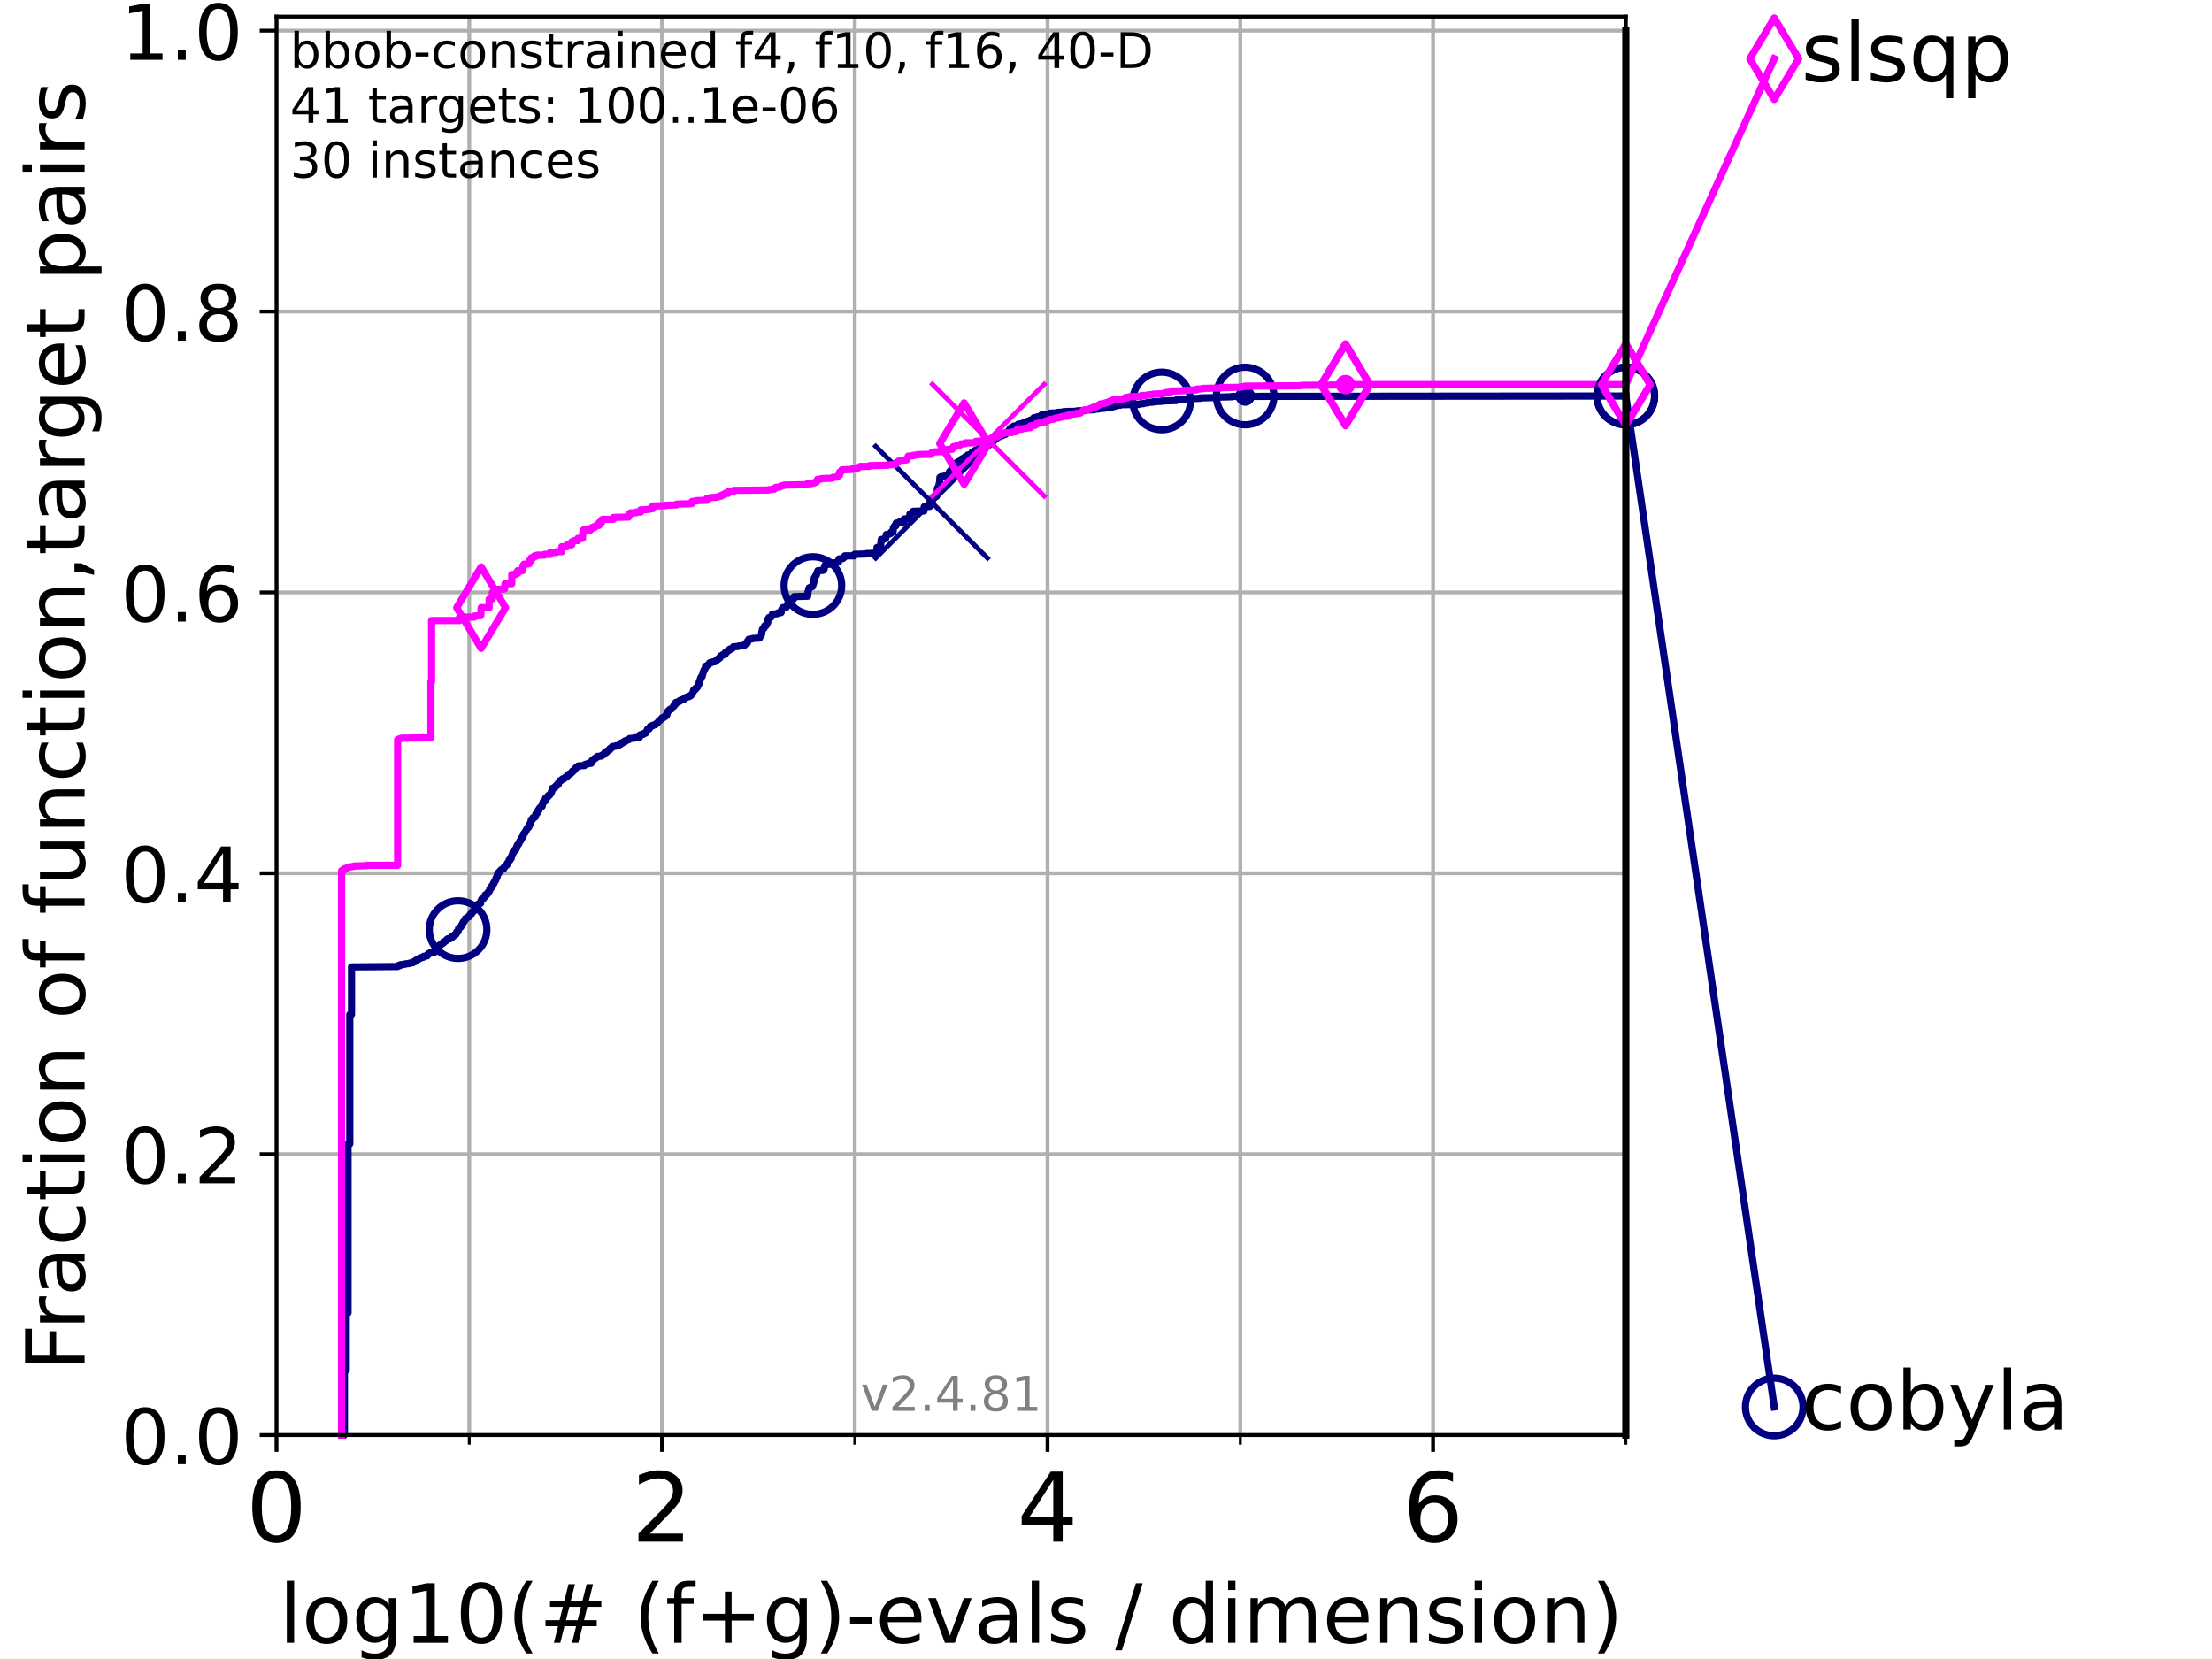 <?xml version="1.0" encoding="utf-8" standalone="no"?>
<!DOCTYPE svg PUBLIC "-//W3C//DTD SVG 1.1//EN"
  "http://www.w3.org/Graphics/SVG/1.1/DTD/svg11.dtd">
<!-- Created with matplotlib (https://matplotlib.org/) -->
<svg height="345.6pt" version="1.1" viewBox="0 0 460.8 345.6" width="460.8pt" xmlns="http://www.w3.org/2000/svg" xmlns:xlink="http://www.w3.org/1999/xlink">
 <defs>
  <style type="text/css">*{stroke-linecap:butt;stroke-linejoin:round;}</style>
 </defs>
 <g id="figure_1">
  <g id="patch_1">
   <path d="M 0 345.6 
L 460.8 345.6 
L 460.8 0 
L 0 0 
z
" style="fill:#ffffff;"/>
  </g>
  <g id="axes_1">
   <g id="patch_2">
    <path d="M 57.6 298.944 
L 338.688 298.944 
L 338.688 3.456 
L 57.6 3.456 
z
" style="fill:#ffffff;"/>
   </g>
   <g id="matplotlib.axis_1">
    <g id="xtick_1">
     <g id="line2d_1">
      <path clip-path="url(#p9f63abea00)" d="M 57.6 298.944 
L 57.6 3.456 
" style="fill:none;stroke:#b0b0b0;stroke-linecap:square;stroke-width:0.8;"/>
     </g>
     <g id="line2d_2">
      <defs>
       <path d="M 0 0 
L 0 3.5 
" id="m889c2d4b5f" style="stroke:#000000;stroke-width:0.8;"/>
      </defs>
      <g>
       <use style="stroke:#000000;stroke-width:0.8;" x="57.6" xlink:href="#m889c2d4b5f" y="298.944"/>
      </g>
     </g>
     <g id="text_1">
      <!-- 0 -->
      <g transform="translate(51.237 321.141)scale(0.2 -0.2)">
       <defs>
        <path d="M 31.781 66.406 
Q 24.172 66.406 20.328 58.906 
Q 16.5 51.422 16.5 36.375 
Q 16.5 21.391 20.328 13.891 
Q 24.172 6.391 31.781 6.391 
Q 39.453 6.391 43.281 13.891 
Q 47.125 21.391 47.125 36.375 
Q 47.125 51.422 43.281 58.906 
Q 39.453 66.406 31.781 66.406 
z
M 31.781 74.219 
Q 44.047 74.219 50.516 64.516 
Q 56.984 54.828 56.984 36.375 
Q 56.984 17.969 50.516 8.266 
Q 44.047 -1.422 31.781 -1.422 
Q 19.531 -1.422 13.062 8.266 
Q 6.594 17.969 6.594 36.375 
Q 6.594 54.828 13.062 64.516 
Q 19.531 74.219 31.781 74.219 
z
" id="DejaVuSans-48"/>
       </defs>
       <use xlink:href="#DejaVuSans-48"/>
      </g>
     </g>
    </g>
    <g id="xtick_2">
     <g id="line2d_3">
      <path clip-path="url(#p9f63abea00)" d="M 137.911 298.944 
L 137.911 3.456 
" style="fill:none;stroke:#b0b0b0;stroke-linecap:square;stroke-width:0.8;"/>
     </g>
     <g id="line2d_4">
      <g>
       <use style="stroke:#000000;stroke-width:0.8;" x="137.911" xlink:href="#m889c2d4b5f" y="298.944"/>
      </g>
     </g>
     <g id="text_2">
      <!-- 2 -->
      <g transform="translate(131.548 321.141)scale(0.2 -0.2)">
       <defs>
        <path d="M 19.188 8.297 
L 53.609 8.297 
L 53.609 0 
L 7.328 0 
L 7.328 8.297 
Q 12.938 14.109 22.625 23.891 
Q 32.328 33.688 34.812 36.531 
Q 39.547 41.844 41.422 45.531 
Q 43.312 49.219 43.312 52.781 
Q 43.312 58.594 39.234 62.25 
Q 35.156 65.922 28.609 65.922 
Q 23.969 65.922 18.812 64.312 
Q 13.672 62.703 7.812 59.422 
L 7.812 69.391 
Q 13.766 71.781 18.938 73 
Q 24.125 74.219 28.422 74.219 
Q 39.75 74.219 46.484 68.547 
Q 53.219 62.891 53.219 53.422 
Q 53.219 48.922 51.531 44.891 
Q 49.859 40.875 45.406 35.406 
Q 44.188 33.984 37.641 27.219 
Q 31.109 20.453 19.188 8.297 
z
" id="DejaVuSans-50"/>
       </defs>
       <use xlink:href="#DejaVuSans-50"/>
      </g>
     </g>
    </g>
    <g id="xtick_3">
     <g id="line2d_5">
      <path clip-path="url(#p9f63abea00)" d="M 218.222 298.944 
L 218.222 3.456 
" style="fill:none;stroke:#b0b0b0;stroke-linecap:square;stroke-width:0.8;"/>
     </g>
     <g id="line2d_6">
      <g>
       <use style="stroke:#000000;stroke-width:0.8;" x="218.222" xlink:href="#m889c2d4b5f" y="298.944"/>
      </g>
     </g>
     <g id="text_3">
      <!-- 4 -->
      <g transform="translate(211.859 321.141)scale(0.2 -0.2)">
       <defs>
        <path d="M 37.797 64.312 
L 12.891 25.391 
L 37.797 25.391 
z
M 35.203 72.906 
L 47.609 72.906 
L 47.609 25.391 
L 58.016 25.391 
L 58.016 17.188 
L 47.609 17.188 
L 47.609 0 
L 37.797 0 
L 37.797 17.188 
L 4.891 17.188 
L 4.891 26.703 
z
" id="DejaVuSans-52"/>
       </defs>
       <use xlink:href="#DejaVuSans-52"/>
      </g>
     </g>
    </g>
    <g id="xtick_4">
     <g id="line2d_7">
      <path clip-path="url(#p9f63abea00)" d="M 298.533 298.944 
L 298.533 3.456 
" style="fill:none;stroke:#b0b0b0;stroke-linecap:square;stroke-width:0.8;"/>
     </g>
     <g id="line2d_8">
      <g>
       <use style="stroke:#000000;stroke-width:0.8;" x="298.533" xlink:href="#m889c2d4b5f" y="298.944"/>
      </g>
     </g>
     <g id="text_4">
      <!-- 6 -->
      <g transform="translate(292.17 321.141)scale(0.2 -0.2)">
       <defs>
        <path d="M 33.016 40.375 
Q 26.375 40.375 22.484 35.828 
Q 18.609 31.297 18.609 23.391 
Q 18.609 15.531 22.484 10.953 
Q 26.375 6.391 33.016 6.391 
Q 39.656 6.391 43.531 10.953 
Q 47.406 15.531 47.406 23.391 
Q 47.406 31.297 43.531 35.828 
Q 39.656 40.375 33.016 40.375 
z
M 52.594 71.297 
L 52.594 62.312 
Q 48.875 64.062 45.094 64.984 
Q 41.312 65.922 37.594 65.922 
Q 27.828 65.922 22.672 59.328 
Q 17.531 52.734 16.797 39.406 
Q 19.672 43.656 24.016 45.922 
Q 28.375 48.188 33.594 48.188 
Q 44.578 48.188 50.953 41.516 
Q 57.328 34.859 57.328 23.391 
Q 57.328 12.156 50.688 5.359 
Q 44.047 -1.422 33.016 -1.422 
Q 20.359 -1.422 13.672 8.266 
Q 6.984 17.969 6.984 36.375 
Q 6.984 53.656 15.188 63.938 
Q 23.391 74.219 37.203 74.219 
Q 40.922 74.219 44.703 73.484 
Q 48.484 72.75 52.594 71.297 
z
" id="DejaVuSans-54"/>
       </defs>
       <use xlink:href="#DejaVuSans-54"/>
      </g>
     </g>
    </g>
    <g id="xtick_5">
     <g id="line2d_9">
      <path clip-path="url(#p9f63abea00)" d="M 97.755 298.944 
L 97.755 3.456 
" style="fill:none;stroke:#b0b0b0;stroke-linecap:square;stroke-width:0.8;"/>
     </g>
     <g id="line2d_10">
      <defs>
       <path d="M 0 0 
L 0 2 
" id="m2faa6a78d9" style="stroke:#000000;stroke-width:0.6;"/>
      </defs>
      <g>
       <use style="stroke:#000000;stroke-width:0.6;" x="97.755" xlink:href="#m2faa6a78d9" y="298.944"/>
      </g>
     </g>
    </g>
    <g id="xtick_6">
     <g id="line2d_11">
      <path clip-path="url(#p9f63abea00)" d="M 178.066 298.944 
L 178.066 3.456 
" style="fill:none;stroke:#b0b0b0;stroke-linecap:square;stroke-width:0.8;"/>
     </g>
     <g id="line2d_12">
      <g>
       <use style="stroke:#000000;stroke-width:0.6;" x="178.066" xlink:href="#m2faa6a78d9" y="298.944"/>
      </g>
     </g>
    </g>
    <g id="xtick_7">
     <g id="line2d_13">
      <path clip-path="url(#p9f63abea00)" d="M 258.377 298.944 
L 258.377 3.456 
" style="fill:none;stroke:#b0b0b0;stroke-linecap:square;stroke-width:0.8;"/>
     </g>
     <g id="line2d_14">
      <g>
       <use style="stroke:#000000;stroke-width:0.6;" x="258.377" xlink:href="#m2faa6a78d9" y="298.944"/>
      </g>
     </g>
    </g>
    <g id="xtick_8">
     <g id="line2d_15">
      <path clip-path="url(#p9f63abea00)" d="M 338.688 298.944 
L 338.688 3.456 
" style="fill:none;stroke:#b0b0b0;stroke-linecap:square;stroke-width:0.8;"/>
     </g>
     <g id="line2d_16">
      <g>
       <use style="stroke:#000000;stroke-width:0.6;" x="338.688" xlink:href="#m2faa6a78d9" y="298.944"/>
      </g>
     </g>
    </g>
    <g id="text_5">
     <!-- log10(# (f+g)-evals / dimension) -->
     <g transform="translate(58.145 342.218)scale(0.17 -0.17)">
      <defs>
       <path d="M 9.422 75.984 
L 18.406 75.984 
L 18.406 0 
L 9.422 0 
z
" id="DejaVuSans-108"/>
       <path d="M 30.609 48.391 
Q 23.391 48.391 19.188 42.75 
Q 14.984 37.109 14.984 27.297 
Q 14.984 17.484 19.156 11.844 
Q 23.344 6.203 30.609 6.203 
Q 37.797 6.203 41.984 11.859 
Q 46.188 17.531 46.188 27.297 
Q 46.188 37.016 41.984 42.703 
Q 37.797 48.391 30.609 48.391 
z
M 30.609 56 
Q 42.328 56 49.016 48.375 
Q 55.719 40.766 55.719 27.297 
Q 55.719 13.875 49.016 6.219 
Q 42.328 -1.422 30.609 -1.422 
Q 18.844 -1.422 12.172 6.219 
Q 5.516 13.875 5.516 27.297 
Q 5.516 40.766 12.172 48.375 
Q 18.844 56 30.609 56 
z
" id="DejaVuSans-111"/>
       <path d="M 45.406 27.984 
Q 45.406 37.75 41.375 43.109 
Q 37.359 48.484 30.078 48.484 
Q 22.859 48.484 18.828 43.109 
Q 14.797 37.75 14.797 27.984 
Q 14.797 18.266 18.828 12.891 
Q 22.859 7.516 30.078 7.516 
Q 37.359 7.516 41.375 12.891 
Q 45.406 18.266 45.406 27.984 
z
M 54.391 6.781 
Q 54.391 -7.172 48.188 -13.984 
Q 42 -20.797 29.203 -20.797 
Q 24.469 -20.797 20.266 -20.094 
Q 16.062 -19.391 12.109 -17.922 
L 12.109 -9.188 
Q 16.062 -11.328 19.922 -12.344 
Q 23.781 -13.375 27.781 -13.375 
Q 36.625 -13.375 41.016 -8.766 
Q 45.406 -4.156 45.406 5.172 
L 45.406 9.625 
Q 42.625 4.781 38.281 2.391 
Q 33.938 0 27.875 0 
Q 17.828 0 11.672 7.656 
Q 5.516 15.328 5.516 27.984 
Q 5.516 40.672 11.672 48.328 
Q 17.828 56 27.875 56 
Q 33.938 56 38.281 53.609 
Q 42.625 51.219 45.406 46.391 
L 45.406 54.688 
L 54.391 54.688 
z
" id="DejaVuSans-103"/>
       <path d="M 12.406 8.297 
L 28.516 8.297 
L 28.516 63.922 
L 10.984 60.406 
L 10.984 69.391 
L 28.422 72.906 
L 38.281 72.906 
L 38.281 8.297 
L 54.391 8.297 
L 54.391 0 
L 12.406 0 
z
" id="DejaVuSans-49"/>
       <path d="M 31 75.875 
Q 24.469 64.656 21.281 53.656 
Q 18.109 42.672 18.109 31.391 
Q 18.109 20.125 21.312 9.062 
Q 24.516 -2 31 -13.188 
L 23.188 -13.188 
Q 15.875 -1.703 12.234 9.375 
Q 8.594 20.453 8.594 31.391 
Q 8.594 42.281 12.203 53.312 
Q 15.828 64.359 23.188 75.875 
z
" id="DejaVuSans-40"/>
       <path d="M 51.125 44 
L 36.922 44 
L 32.812 27.688 
L 47.125 27.688 
z
M 43.797 71.781 
L 38.719 51.516 
L 52.984 51.516 
L 58.109 71.781 
L 65.922 71.781 
L 60.891 51.516 
L 76.125 51.516 
L 76.125 44 
L 58.984 44 
L 54.984 27.688 
L 70.516 27.688 
L 70.516 20.219 
L 53.078 20.219 
L 48 0 
L 40.188 0 
L 45.219 20.219 
L 30.906 20.219 
L 25.875 0 
L 18.016 0 
L 23.094 20.219 
L 7.719 20.219 
L 7.719 27.688 
L 24.906 27.688 
L 29 44 
L 13.281 44 
L 13.281 51.516 
L 30.906 51.516 
L 35.891 71.781 
z
" id="DejaVuSans-35"/>
       <path id="DejaVuSans-32"/>
       <path d="M 37.109 75.984 
L 37.109 68.5 
L 28.516 68.5 
Q 23.688 68.5 21.797 66.547 
Q 19.922 64.594 19.922 59.516 
L 19.922 54.688 
L 34.719 54.688 
L 34.719 47.703 
L 19.922 47.703 
L 19.922 0 
L 10.891 0 
L 10.891 47.703 
L 2.297 47.703 
L 2.297 54.688 
L 10.891 54.688 
L 10.891 58.5 
Q 10.891 67.625 15.141 71.797 
Q 19.391 75.984 28.609 75.984 
z
" id="DejaVuSans-102"/>
       <path d="M 46 62.703 
L 46 35.5 
L 73.188 35.5 
L 73.188 27.203 
L 46 27.203 
L 46 0 
L 37.797 0 
L 37.797 27.203 
L 10.594 27.203 
L 10.594 35.5 
L 37.797 35.5 
L 37.797 62.703 
z
" id="DejaVuSans-43"/>
       <path d="M 8.016 75.875 
L 15.828 75.875 
Q 23.141 64.359 26.781 53.312 
Q 30.422 42.281 30.422 31.391 
Q 30.422 20.453 26.781 9.375 
Q 23.141 -1.703 15.828 -13.188 
L 8.016 -13.188 
Q 14.5 -2 17.703 9.062 
Q 20.906 20.125 20.906 31.391 
Q 20.906 42.672 17.703 53.656 
Q 14.5 64.656 8.016 75.875 
z
" id="DejaVuSans-41"/>
       <path d="M 4.891 31.391 
L 31.203 31.391 
L 31.203 23.391 
L 4.891 23.391 
z
" id="DejaVuSans-45"/>
       <path d="M 56.203 29.594 
L 56.203 25.203 
L 14.891 25.203 
Q 15.484 15.922 20.484 11.062 
Q 25.484 6.203 34.422 6.203 
Q 39.594 6.203 44.453 7.469 
Q 49.312 8.734 54.109 11.281 
L 54.109 2.781 
Q 49.266 0.734 44.188 -0.344 
Q 39.109 -1.422 33.891 -1.422 
Q 20.797 -1.422 13.156 6.188 
Q 5.516 13.812 5.516 26.812 
Q 5.516 40.234 12.766 48.109 
Q 20.016 56 32.328 56 
Q 43.359 56 49.781 48.891 
Q 56.203 41.797 56.203 29.594 
z
M 47.219 32.234 
Q 47.125 39.594 43.094 43.984 
Q 39.062 48.391 32.422 48.391 
Q 24.906 48.391 20.391 44.141 
Q 15.875 39.891 15.188 32.172 
z
" id="DejaVuSans-101"/>
       <path d="M 2.984 54.688 
L 12.5 54.688 
L 29.594 8.797 
L 46.688 54.688 
L 56.203 54.688 
L 35.688 0 
L 23.484 0 
z
" id="DejaVuSans-118"/>
       <path d="M 34.281 27.484 
Q 23.391 27.484 19.188 25 
Q 14.984 22.516 14.984 16.5 
Q 14.984 11.719 18.141 8.906 
Q 21.297 6.109 26.703 6.109 
Q 34.188 6.109 38.703 11.406 
Q 43.219 16.703 43.219 25.484 
L 43.219 27.484 
z
M 52.203 31.203 
L 52.203 0 
L 43.219 0 
L 43.219 8.297 
Q 40.141 3.328 35.547 0.953 
Q 30.953 -1.422 24.312 -1.422 
Q 15.922 -1.422 10.953 3.297 
Q 6 8.016 6 15.922 
Q 6 25.141 12.172 29.828 
Q 18.359 34.516 30.609 34.516 
L 43.219 34.516 
L 43.219 35.406 
Q 43.219 41.609 39.141 45 
Q 35.062 48.391 27.688 48.391 
Q 23 48.391 18.547 47.266 
Q 14.109 46.141 10.016 43.891 
L 10.016 52.203 
Q 14.938 54.109 19.578 55.047 
Q 24.219 56 28.609 56 
Q 40.484 56 46.344 49.844 
Q 52.203 43.703 52.203 31.203 
z
" id="DejaVuSans-97"/>
       <path d="M 44.281 53.078 
L 44.281 44.578 
Q 40.484 46.531 36.375 47.5 
Q 32.281 48.484 27.875 48.484 
Q 21.188 48.484 17.844 46.438 
Q 14.5 44.391 14.5 40.281 
Q 14.5 37.156 16.891 35.375 
Q 19.281 33.594 26.516 31.984 
L 29.594 31.297 
Q 39.156 29.25 43.188 25.516 
Q 47.219 21.781 47.219 15.094 
Q 47.219 7.469 41.188 3.016 
Q 35.156 -1.422 24.609 -1.422 
Q 20.219 -1.422 15.453 -0.562 
Q 10.688 0.297 5.422 2 
L 5.422 11.281 
Q 10.406 8.688 15.234 7.391 
Q 20.062 6.109 24.812 6.109 
Q 31.156 6.109 34.562 8.281 
Q 37.984 10.453 37.984 14.406 
Q 37.984 18.062 35.516 20.016 
Q 33.062 21.969 24.703 23.781 
L 21.578 24.516 
Q 13.234 26.266 9.516 29.906 
Q 5.812 33.547 5.812 39.891 
Q 5.812 47.609 11.281 51.797 
Q 16.75 56 26.812 56 
Q 31.781 56 36.172 55.266 
Q 40.578 54.547 44.281 53.078 
z
" id="DejaVuSans-115"/>
       <path d="M 25.391 72.906 
L 33.688 72.906 
L 8.297 -9.281 
L 0 -9.281 
z
" id="DejaVuSans-47"/>
       <path d="M 45.406 46.391 
L 45.406 75.984 
L 54.391 75.984 
L 54.391 0 
L 45.406 0 
L 45.406 8.203 
Q 42.578 3.328 38.25 0.953 
Q 33.938 -1.422 27.875 -1.422 
Q 17.969 -1.422 11.734 6.484 
Q 5.516 14.406 5.516 27.297 
Q 5.516 40.188 11.734 48.094 
Q 17.969 56 27.875 56 
Q 33.938 56 38.25 53.625 
Q 42.578 51.266 45.406 46.391 
z
M 14.797 27.297 
Q 14.797 17.391 18.875 11.75 
Q 22.953 6.109 30.078 6.109 
Q 37.203 6.109 41.297 11.75 
Q 45.406 17.391 45.406 27.297 
Q 45.406 37.203 41.297 42.844 
Q 37.203 48.484 30.078 48.484 
Q 22.953 48.484 18.875 42.844 
Q 14.797 37.203 14.797 27.297 
z
" id="DejaVuSans-100"/>
       <path d="M 9.422 54.688 
L 18.406 54.688 
L 18.406 0 
L 9.422 0 
z
M 9.422 75.984 
L 18.406 75.984 
L 18.406 64.594 
L 9.422 64.594 
z
" id="DejaVuSans-105"/>
       <path d="M 52 44.188 
Q 55.375 50.25 60.062 53.125 
Q 64.75 56 71.094 56 
Q 79.641 56 84.281 50.016 
Q 88.922 44.047 88.922 33.016 
L 88.922 0 
L 79.891 0 
L 79.891 32.719 
Q 79.891 40.578 77.094 44.375 
Q 74.312 48.188 68.609 48.188 
Q 61.625 48.188 57.562 43.547 
Q 53.516 38.922 53.516 30.906 
L 53.516 0 
L 44.484 0 
L 44.484 32.719 
Q 44.484 40.625 41.703 44.406 
Q 38.922 48.188 33.109 48.188 
Q 26.219 48.188 22.156 43.531 
Q 18.109 38.875 18.109 30.906 
L 18.109 0 
L 9.078 0 
L 9.078 54.688 
L 18.109 54.688 
L 18.109 46.188 
Q 21.188 51.219 25.484 53.609 
Q 29.781 56 35.688 56 
Q 41.656 56 45.828 52.969 
Q 50 49.953 52 44.188 
z
" id="DejaVuSans-109"/>
       <path d="M 54.891 33.016 
L 54.891 0 
L 45.906 0 
L 45.906 32.719 
Q 45.906 40.484 42.875 44.328 
Q 39.844 48.188 33.797 48.188 
Q 26.516 48.188 22.312 43.547 
Q 18.109 38.922 18.109 30.906 
L 18.109 0 
L 9.078 0 
L 9.078 54.688 
L 18.109 54.688 
L 18.109 46.188 
Q 21.344 51.125 25.703 53.562 
Q 30.078 56 35.797 56 
Q 45.219 56 50.047 50.172 
Q 54.891 44.344 54.891 33.016 
z
" id="DejaVuSans-110"/>
      </defs>
      <use xlink:href="#DejaVuSans-108"/>
      <use x="27.783" xlink:href="#DejaVuSans-111"/>
      <use x="88.965" xlink:href="#DejaVuSans-103"/>
      <use x="152.441" xlink:href="#DejaVuSans-49"/>
      <use x="216.064" xlink:href="#DejaVuSans-48"/>
      <use x="279.688" xlink:href="#DejaVuSans-40"/>
      <use x="318.701" xlink:href="#DejaVuSans-35"/>
      <use x="402.49" xlink:href="#DejaVuSans-32"/>
      <use x="434.277" xlink:href="#DejaVuSans-40"/>
      <use x="473.291" xlink:href="#DejaVuSans-102"/>
      <use x="508.496" xlink:href="#DejaVuSans-43"/>
      <use x="592.285" xlink:href="#DejaVuSans-103"/>
      <use x="655.762" xlink:href="#DejaVuSans-41"/>
      <use x="694.775" xlink:href="#DejaVuSans-45"/>
      <use x="730.859" xlink:href="#DejaVuSans-101"/>
      <use x="792.383" xlink:href="#DejaVuSans-118"/>
      <use x="851.562" xlink:href="#DejaVuSans-97"/>
      <use x="912.842" xlink:href="#DejaVuSans-108"/>
      <use x="940.625" xlink:href="#DejaVuSans-115"/>
      <use x="992.725" xlink:href="#DejaVuSans-32"/>
      <use x="1024.512" xlink:href="#DejaVuSans-47"/>
      <use x="1058.203" xlink:href="#DejaVuSans-32"/>
      <use x="1089.99" xlink:href="#DejaVuSans-100"/>
      <use x="1153.467" xlink:href="#DejaVuSans-105"/>
      <use x="1181.25" xlink:href="#DejaVuSans-109"/>
      <use x="1278.662" xlink:href="#DejaVuSans-101"/>
      <use x="1340.186" xlink:href="#DejaVuSans-110"/>
      <use x="1403.564" xlink:href="#DejaVuSans-115"/>
      <use x="1455.664" xlink:href="#DejaVuSans-105"/>
      <use x="1483.447" xlink:href="#DejaVuSans-111"/>
      <use x="1544.629" xlink:href="#DejaVuSans-110"/>
      <use x="1608.008" xlink:href="#DejaVuSans-41"/>
     </g>
    </g>
   </g>
   <g id="matplotlib.axis_2">
    <g id="ytick_1">
     <g id="line2d_17">
      <path clip-path="url(#p9f63abea00)" d="M 57.6 298.944 
L 338.688 298.944 
" style="fill:none;stroke:#b0b0b0;stroke-linecap:square;stroke-width:0.8;"/>
     </g>
     <g id="line2d_18">
      <defs>
       <path d="M 0 0 
L -3.5 0 
" id="mf5c85b1cb6" style="stroke:#000000;stroke-width:0.8;"/>
      </defs>
      <g>
       <use style="stroke:#000000;stroke-width:0.8;" x="57.6" xlink:href="#mf5c85b1cb6" y="298.944"/>
      </g>
     </g>
     <g id="text_6">
      <!-- 0.0 -->
      <g transform="translate(25.155 305.023)scale(0.16 -0.16)">
       <defs>
        <path d="M 10.688 12.406 
L 21 12.406 
L 21 0 
L 10.688 0 
z
" id="DejaVuSans-46"/>
       </defs>
       <use xlink:href="#DejaVuSans-48"/>
       <use x="63.623" xlink:href="#DejaVuSans-46"/>
       <use x="95.41" xlink:href="#DejaVuSans-48"/>
      </g>
     </g>
    </g>
    <g id="ytick_2">
     <g id="line2d_19">
      <path clip-path="url(#p9f63abea00)" d="M 57.6 240.432 
L 338.688 240.432 
" style="fill:none;stroke:#b0b0b0;stroke-linecap:square;stroke-width:0.8;"/>
     </g>
     <g id="line2d_20">
      <g>
       <use style="stroke:#000000;stroke-width:0.8;" x="57.6" xlink:href="#mf5c85b1cb6" y="240.432"/>
      </g>
     </g>
     <g id="text_7">
      <!-- 0.2 -->
      <g transform="translate(25.155 246.51)scale(0.16 -0.16)">
       <use xlink:href="#DejaVuSans-48"/>
       <use x="63.623" xlink:href="#DejaVuSans-46"/>
       <use x="95.41" xlink:href="#DejaVuSans-50"/>
      </g>
     </g>
    </g>
    <g id="ytick_3">
     <g id="line2d_21">
      <path clip-path="url(#p9f63abea00)" d="M 57.6 181.919 
L 338.688 181.919 
" style="fill:none;stroke:#b0b0b0;stroke-linecap:square;stroke-width:0.8;"/>
     </g>
     <g id="line2d_22">
      <g>
       <use style="stroke:#000000;stroke-width:0.8;" x="57.6" xlink:href="#mf5c85b1cb6" y="181.919"/>
      </g>
     </g>
     <g id="text_8">
      <!-- 0.4 -->
      <g transform="translate(25.155 187.998)scale(0.16 -0.16)">
       <use xlink:href="#DejaVuSans-48"/>
       <use x="63.623" xlink:href="#DejaVuSans-46"/>
       <use x="95.41" xlink:href="#DejaVuSans-52"/>
      </g>
     </g>
    </g>
    <g id="ytick_4">
     <g id="line2d_23">
      <path clip-path="url(#p9f63abea00)" d="M 57.6 123.407 
L 338.688 123.407 
" style="fill:none;stroke:#b0b0b0;stroke-linecap:square;stroke-width:0.8;"/>
     </g>
     <g id="line2d_24">
      <g>
       <use style="stroke:#000000;stroke-width:0.8;" x="57.6" xlink:href="#mf5c85b1cb6" y="123.407"/>
      </g>
     </g>
     <g id="text_9">
      <!-- 0.6 -->
      <g transform="translate(25.155 129.485)scale(0.16 -0.16)">
       <use xlink:href="#DejaVuSans-48"/>
       <use x="63.623" xlink:href="#DejaVuSans-46"/>
       <use x="95.41" xlink:href="#DejaVuSans-54"/>
      </g>
     </g>
    </g>
    <g id="ytick_5">
     <g id="line2d_25">
      <path clip-path="url(#p9f63abea00)" d="M 57.6 64.894 
L 338.688 64.894 
" style="fill:none;stroke:#b0b0b0;stroke-linecap:square;stroke-width:0.8;"/>
     </g>
     <g id="line2d_26">
      <g>
       <use style="stroke:#000000;stroke-width:0.8;" x="57.6" xlink:href="#mf5c85b1cb6" y="64.894"/>
      </g>
     </g>
     <g id="text_10">
      <!-- 0.8 -->
      <g transform="translate(25.155 70.973)scale(0.16 -0.16)">
       <defs>
        <path d="M 31.781 34.625 
Q 24.75 34.625 20.719 30.859 
Q 16.703 27.094 16.703 20.516 
Q 16.703 13.922 20.719 10.156 
Q 24.75 6.391 31.781 6.391 
Q 38.812 6.391 42.859 10.172 
Q 46.922 13.969 46.922 20.516 
Q 46.922 27.094 42.891 30.859 
Q 38.875 34.625 31.781 34.625 
z
M 21.922 38.812 
Q 15.578 40.375 12.031 44.719 
Q 8.5 49.078 8.5 55.328 
Q 8.5 64.062 14.719 69.141 
Q 20.953 74.219 31.781 74.219 
Q 42.672 74.219 48.875 69.141 
Q 55.078 64.062 55.078 55.328 
Q 55.078 49.078 51.531 44.719 
Q 48 40.375 41.703 38.812 
Q 48.828 37.156 52.797 32.312 
Q 56.781 27.484 56.781 20.516 
Q 56.781 9.906 50.312 4.234 
Q 43.844 -1.422 31.781 -1.422 
Q 19.734 -1.422 13.25 4.234 
Q 6.781 9.906 6.781 20.516 
Q 6.781 27.484 10.781 32.312 
Q 14.797 37.156 21.922 38.812 
z
M 18.312 54.391 
Q 18.312 48.734 21.844 45.562 
Q 25.391 42.391 31.781 42.391 
Q 38.141 42.391 41.719 45.562 
Q 45.312 48.734 45.312 54.391 
Q 45.312 60.062 41.719 63.234 
Q 38.141 66.406 31.781 66.406 
Q 25.391 66.406 21.844 63.234 
Q 18.312 60.062 18.312 54.391 
z
" id="DejaVuSans-56"/>
       </defs>
       <use xlink:href="#DejaVuSans-48"/>
       <use x="63.623" xlink:href="#DejaVuSans-46"/>
       <use x="95.41" xlink:href="#DejaVuSans-56"/>
      </g>
     </g>
    </g>
    <g id="ytick_6">
     <g id="line2d_27">
      <path clip-path="url(#p9f63abea00)" d="M 57.6 6.382 
L 338.688 6.382 
" style="fill:none;stroke:#b0b0b0;stroke-linecap:square;stroke-width:0.8;"/>
     </g>
     <g id="line2d_28">
      <g>
       <use style="stroke:#000000;stroke-width:0.8;" x="57.6" xlink:href="#mf5c85b1cb6" y="6.382"/>
      </g>
     </g>
     <g id="text_11">
      <!-- 1.0 -->
      <g transform="translate(25.155 12.46)scale(0.16 -0.16)">
       <use xlink:href="#DejaVuSans-49"/>
       <use x="63.623" xlink:href="#DejaVuSans-46"/>
       <use x="95.41" xlink:href="#DejaVuSans-48"/>
      </g>
     </g>
    </g>
    <g id="text_12">
     <!-- Fraction of function,target pairs -->
     <g transform="translate(17.62 285.585)rotate(-90)scale(0.17 -0.17)">
      <defs>
       <path d="M 9.812 72.906 
L 51.703 72.906 
L 51.703 64.594 
L 19.672 64.594 
L 19.672 43.109 
L 48.578 43.109 
L 48.578 34.812 
L 19.672 34.812 
L 19.672 0 
L 9.812 0 
z
" id="DejaVuSans-70"/>
       <path d="M 41.109 46.297 
Q 39.594 47.172 37.812 47.578 
Q 36.031 48 33.891 48 
Q 26.266 48 22.188 43.047 
Q 18.109 38.094 18.109 28.812 
L 18.109 0 
L 9.078 0 
L 9.078 54.688 
L 18.109 54.688 
L 18.109 46.188 
Q 20.953 51.172 25.484 53.578 
Q 30.031 56 36.531 56 
Q 37.453 56 38.578 55.875 
Q 39.703 55.766 41.062 55.516 
z
" id="DejaVuSans-114"/>
       <path d="M 48.781 52.594 
L 48.781 44.188 
Q 44.969 46.297 41.141 47.344 
Q 37.312 48.391 33.406 48.391 
Q 24.656 48.391 19.812 42.844 
Q 14.984 37.312 14.984 27.297 
Q 14.984 17.281 19.812 11.734 
Q 24.656 6.203 33.406 6.203 
Q 37.312 6.203 41.141 7.25 
Q 44.969 8.297 48.781 10.406 
L 48.781 2.094 
Q 45.016 0.344 40.984 -0.531 
Q 36.969 -1.422 32.422 -1.422 
Q 20.062 -1.422 12.781 6.344 
Q 5.516 14.109 5.516 27.297 
Q 5.516 40.672 12.859 48.328 
Q 20.219 56 33.016 56 
Q 37.156 56 41.109 55.141 
Q 45.062 54.297 48.781 52.594 
z
" id="DejaVuSans-99"/>
       <path d="M 18.312 70.219 
L 18.312 54.688 
L 36.812 54.688 
L 36.812 47.703 
L 18.312 47.703 
L 18.312 18.016 
Q 18.312 11.328 20.141 9.422 
Q 21.969 7.516 27.594 7.516 
L 36.812 7.516 
L 36.812 0 
L 27.594 0 
Q 17.188 0 13.234 3.875 
Q 9.281 7.766 9.281 18.016 
L 9.281 47.703 
L 2.688 47.703 
L 2.688 54.688 
L 9.281 54.688 
L 9.281 70.219 
z
" id="DejaVuSans-116"/>
       <path d="M 8.5 21.578 
L 8.5 54.688 
L 17.484 54.688 
L 17.484 21.922 
Q 17.484 14.156 20.5 10.266 
Q 23.531 6.391 29.594 6.391 
Q 36.859 6.391 41.078 11.031 
Q 45.312 15.672 45.312 23.688 
L 45.312 54.688 
L 54.297 54.688 
L 54.297 0 
L 45.312 0 
L 45.312 8.406 
Q 42.047 3.422 37.719 1 
Q 33.406 -1.422 27.688 -1.422 
Q 18.266 -1.422 13.375 4.438 
Q 8.5 10.297 8.5 21.578 
z
M 31.109 56 
z
" id="DejaVuSans-117"/>
       <path d="M 11.719 12.406 
L 22.016 12.406 
L 22.016 4 
L 14.016 -11.625 
L 7.719 -11.625 
L 11.719 4 
z
" id="DejaVuSans-44"/>
       <path d="M 18.109 8.203 
L 18.109 -20.797 
L 9.078 -20.797 
L 9.078 54.688 
L 18.109 54.688 
L 18.109 46.391 
Q 20.953 51.266 25.266 53.625 
Q 29.594 56 35.594 56 
Q 45.562 56 51.781 48.094 
Q 58.016 40.188 58.016 27.297 
Q 58.016 14.406 51.781 6.484 
Q 45.562 -1.422 35.594 -1.422 
Q 29.594 -1.422 25.266 0.953 
Q 20.953 3.328 18.109 8.203 
z
M 48.688 27.297 
Q 48.688 37.203 44.609 42.844 
Q 40.531 48.484 33.406 48.484 
Q 26.266 48.484 22.188 42.844 
Q 18.109 37.203 18.109 27.297 
Q 18.109 17.391 22.188 11.75 
Q 26.266 6.109 33.406 6.109 
Q 40.531 6.109 44.609 11.75 
Q 48.688 17.391 48.688 27.297 
z
" id="DejaVuSans-112"/>
      </defs>
      <use xlink:href="#DejaVuSans-70"/>
      <use x="50.27" xlink:href="#DejaVuSans-114"/>
      <use x="91.383" xlink:href="#DejaVuSans-97"/>
      <use x="152.662" xlink:href="#DejaVuSans-99"/>
      <use x="207.643" xlink:href="#DejaVuSans-116"/>
      <use x="246.852" xlink:href="#DejaVuSans-105"/>
      <use x="274.635" xlink:href="#DejaVuSans-111"/>
      <use x="335.816" xlink:href="#DejaVuSans-110"/>
      <use x="399.195" xlink:href="#DejaVuSans-32"/>
      <use x="430.982" xlink:href="#DejaVuSans-111"/>
      <use x="492.164" xlink:href="#DejaVuSans-102"/>
      <use x="527.369" xlink:href="#DejaVuSans-32"/>
      <use x="559.156" xlink:href="#DejaVuSans-102"/>
      <use x="594.361" xlink:href="#DejaVuSans-117"/>
      <use x="657.74" xlink:href="#DejaVuSans-110"/>
      <use x="721.119" xlink:href="#DejaVuSans-99"/>
      <use x="776.1" xlink:href="#DejaVuSans-116"/>
      <use x="815.309" xlink:href="#DejaVuSans-105"/>
      <use x="843.092" xlink:href="#DejaVuSans-111"/>
      <use x="904.273" xlink:href="#DejaVuSans-110"/>
      <use x="967.652" xlink:href="#DejaVuSans-44"/>
      <use x="999.439" xlink:href="#DejaVuSans-116"/>
      <use x="1038.648" xlink:href="#DejaVuSans-97"/>
      <use x="1099.928" xlink:href="#DejaVuSans-114"/>
      <use x="1139.291" xlink:href="#DejaVuSans-103"/>
      <use x="1202.768" xlink:href="#DejaVuSans-101"/>
      <use x="1264.291" xlink:href="#DejaVuSans-116"/>
      <use x="1303.5" xlink:href="#DejaVuSans-32"/>
      <use x="1335.287" xlink:href="#DejaVuSans-112"/>
      <use x="1398.764" xlink:href="#DejaVuSans-97"/>
      <use x="1460.043" xlink:href="#DejaVuSans-105"/>
      <use x="1487.826" xlink:href="#DejaVuSans-114"/>
      <use x="1528.939" xlink:href="#DejaVuSans-115"/>
     </g>
    </g>
   </g>
   <g id="line2d_29">
    <defs>
     <path d="M 0 1.5 
C 0.398 1.5 0.779 1.342 1.061 1.061 
C 1.342 0.779 1.5 0.398 1.5 0 
C 1.5 -0.398 1.342 -0.779 1.061 -1.061 
C 0.779 -1.342 0.398 -1.5 0 -1.5 
C -0.398 -1.5 -0.779 -1.342 -1.061 -1.061 
C -1.342 -0.779 -1.5 -0.398 -1.5 0 
C -1.5 0.398 -1.342 0.779 -1.061 1.061 
C -0.779 1.342 -0.398 1.5 0 1.5 
z
" id="m9e37e45a1e" style="stroke:#000080;"/>
    </defs>
    <g>
     <use style="fill:#000080;stroke:#000080;" x="259.39" xlink:href="#m9e37e45a1e" y="82.495"/>
     <use style="fill:#000080;stroke:#000080;" x="259.39" xlink:href="#m9e37e45a1e" y="82.495"/>
    </g>
   </g>
   <g id="line2d_30">
    <path d="M 71.35 298.944 
L 71.35 298.865 
L 71.742 298.865 
L 71.742 285.466 
L 72.125 285.466 
L 72.125 273.493 
L 72.5 273.493 
L 72.5 238.291 
L 72.868 238.291 
L 72.868 211.334 
L 73.227 211.334 
L 73.227 201.423 
L 82.833 201.344 
L 82.833 201.265 
L 83.037 201.265 
L 83.037 201.106 
L 83.438 201.106 
L 83.438 200.947 
L 84.402 200.868 
L 84.402 200.789 
L 85.315 200.71 
L 85.315 200.63 
L 86.013 200.551 
L 86.013 200.393 
L 86.518 200.313 
L 86.518 200.155 
L 86.684 200.155 
L 86.684 199.996 
L 87.01 199.917 
L 87.01 199.838 
L 87.33 199.758 
L 87.33 199.679 
L 87.487 199.679 
L 87.487 199.52 
L 88.105 199.441 
L 88.105 199.362 
L 88.256 199.362 
L 88.256 199.203 
L 88.992 199.124 
L 88.992 198.886 
L 89.278 198.807 
L 89.278 198.648 
L 89.559 198.569 
L 89.559 198.49 
L 90.377 198.49 
L 90.377 198.173 
L 90.509 198.173 
L 90.509 198.014 
L 90.641 198.014 
L 90.641 197.697 
L 90.901 197.618 
L 90.901 197.38 
L 91.284 197.3 
L 91.284 197.221 
L 91.535 197.142 
L 91.535 196.904 
L 91.783 196.825 
L 91.783 196.745 
L 92.027 196.666 
L 92.027 196.587 
L 92.267 196.508 
L 92.267 196.428 
L 92.386 196.428 
L 92.386 196.19 
L 92.738 196.111 
L 92.738 196.032 
L 92.969 195.953 
L 92.969 195.873 
L 93.084 195.873 
L 93.084 195.715 
L 93.31 195.635 
L 93.31 195.556 
L 93.755 195.556 
L 93.755 195.398 
L 94.081 195.398 
L 94.188 195.08 
L 94.401 195.08 
L 94.401 194.922 
L 94.611 194.922 
L 94.715 194.684 
L 95.023 194.605 
L 95.125 194.129 
L 95.427 194.05 
L 95.526 193.415 
L 95.723 193.336 
L 95.821 193.178 
L 96.015 193.098 
L 96.111 192.781 
L 96.206 192.781 
L 96.301 192.464 
L 96.396 192.464 
L 96.49 192.068 
L 96.676 191.988 
L 96.769 191.75 
L 96.861 191.75 
L 96.952 191.354 
L 97.224 191.275 
L 97.314 191.116 
L 97.58 191.037 
L 97.58 190.958 
L 97.755 190.958 
L 97.842 190.64 
L 97.929 190.64 
L 98.015 190.403 
L 98.271 190.323 
L 98.355 189.927 
L 98.689 189.848 
L 98.689 189.689 
L 98.854 189.689 
L 98.935 189.451 
L 99.017 189.451 
L 99.098 188.975 
L 99.338 188.896 
L 99.418 188.42 
L 99.732 188.341 
L 99.732 188.262 
L 100.117 188.183 
L 100.193 187.628 
L 100.268 187.628 
L 100.344 187.31 
L 100.642 187.31 
L 100.716 187.073 
L 100.862 186.993 
L 100.935 186.835 
L 101.007 186.835 
L 101.08 186.438 
L 101.366 186.438 
L 101.436 186.2 
L 101.577 186.2 
L 101.647 185.883 
L 101.855 185.804 
L 101.924 185.566 
L 101.992 185.566 
L 102.06 185.09 
L 102.331 185.011 
L 102.398 184.773 
L 102.465 184.773 
L 102.465 184.535 
L 102.663 184.535 
L 102.729 184.139 
L 102.794 184.139 
L 102.794 183.98 
L 102.924 183.98 
L 102.989 183.663 
L 103.054 183.663 
L 103.054 183.505 
L 103.246 183.425 
L 103.309 182.95 
L 103.435 182.95 
L 103.498 182.712 
L 103.561 182.712 
L 103.623 182.157 
L 103.747 182.157 
L 103.809 181.84 
L 103.932 181.84 
L 103.932 181.681 
L 104.175 181.602 
L 104.235 181.364 
L 104.415 181.285 
L 104.474 181.126 
L 104.884 181.047 
L 104.942 180.809 
L 105 180.809 
L 105 180.65 
L 105.229 180.571 
L 105.285 180.413 
L 105.342 180.413 
L 105.342 180.254 
L 105.622 180.175 
L 105.733 179.778 
L 105.843 179.778 
L 105.952 179.461 
L 106.061 179.382 
L 106.061 179.144 
L 106.276 179.144 
L 106.329 178.827 
L 106.489 178.827 
L 106.594 178.272 
L 106.699 178.193 
L 106.803 177.717 
L 106.906 177.717 
L 106.906 177.4 
L 107.162 177.321 
L 107.162 177.083 
L 107.365 177.003 
L 107.365 176.924 
L 107.515 176.924 
L 107.614 176.448 
L 107.713 176.369 
L 107.762 176.052 
L 107.957 175.973 
L 108.054 175.735 
L 108.103 175.735 
L 108.199 175.418 
L 108.294 175.338 
L 108.294 175.18 
L 108.484 175.101 
L 108.578 174.704 
L 108.671 174.704 
L 108.718 174.466 
L 108.949 174.387 
L 109.04 173.753 
L 109.222 173.673 
L 109.222 173.515 
L 109.402 173.436 
L 109.491 173.118 
L 109.58 173.118 
L 109.668 172.801 
L 109.756 172.722 
L 109.8 172.563 
L 109.93 172.563 
L 110.017 172.326 
L 110.146 172.326 
L 110.146 172.008 
L 110.274 172.008 
L 110.359 171.691 
L 110.485 171.691 
L 110.569 171.216 
L 110.611 171.216 
L 110.694 170.74 
L 110.983 170.661 
L 111.023 170.343 
L 111.386 170.264 
L 111.386 170.185 
L 111.506 170.185 
L 111.585 169.788 
L 111.624 169.788 
L 111.624 169.551 
L 111.859 169.471 
L 111.936 169.233 
L 111.975 169.233 
L 112.052 168.916 
L 112.128 168.837 
L 112.128 168.758 
L 112.281 168.758 
L 112.319 168.441 
L 112.432 168.441 
L 112.507 168.203 
L 112.693 168.123 
L 112.693 168.044 
L 112.95 167.965 
L 113.059 167.251 
L 113.168 167.172 
L 113.168 167.013 
L 113.524 166.934 
L 113.63 166.3 
L 113.943 166.221 
L 114.012 166.062 
L 114.148 165.983 
L 114.183 165.745 
L 114.486 165.666 
L 114.519 165.507 
L 114.652 165.428 
L 114.751 165.269 
L 114.817 165.19 
L 114.882 164.873 
L 114.947 164.873 
L 115.045 164.238 
L 115.429 164.159 
L 115.492 164.001 
L 115.649 164.001 
L 115.742 163.763 
L 115.989 163.683 
L 116.05 163.446 
L 116.293 163.446 
L 116.383 162.97 
L 116.532 162.891 
L 116.592 162.653 
L 116.943 162.573 
L 117.03 162.415 
L 117.174 162.336 
L 117.174 162.256 
L 117.57 162.177 
L 117.57 162.098 
L 117.738 162.018 
L 117.738 161.939 
L 118.013 161.86 
L 118.013 161.781 
L 118.203 161.701 
L 118.257 161.463 
L 118.55 161.384 
L 118.603 161.226 
L 118.917 161.146 
L 118.994 160.988 
L 119.174 160.908 
L 119.225 160.671 
L 119.503 160.591 
L 119.603 160.353 
L 119.801 160.274 
L 119.826 160.116 
L 119.948 160.036 
L 119.948 159.957 
L 120.142 159.878 
L 120.239 159.719 
L 120.454 159.64 
L 120.454 159.561 
L 121.756 159.481 
L 121.866 159.243 
L 122.373 159.164 
L 122.373 159.085 
L 123.162 159.006 
L 123.253 158.609 
L 123.304 158.609 
L 123.304 158.451 
L 123.574 158.371 
L 123.653 158.213 
L 123.791 158.133 
L 123.791 158.054 
L 124.053 157.975 
L 124.149 157.816 
L 124.407 157.737 
L 124.416 157.578 
L 125.319 157.499 
L 125.363 157.341 
L 125.656 157.261 
L 125.744 157.103 
L 125.901 157.103 
L 125.988 156.786 
L 126.381 156.706 
L 126.431 156.469 
L 126.699 156.389 
L 126.699 156.31 
L 126.995 156.231 
L 127.076 155.914 
L 127.366 155.834 
L 127.366 155.755 
L 127.493 155.755 
L 127.556 155.517 
L 128.313 155.438 
L 128.313 155.359 
L 128.922 155.279 
L 129.024 155.121 
L 129.312 155.041 
L 129.341 154.804 
L 129.791 154.724 
L 129.819 154.566 
L 130.107 154.566 
L 130.203 154.328 
L 130.605 154.249 
L 130.605 154.169 
L 131.011 154.09 
L 131.011 154.011 
L 131.166 153.931 
L 131.166 153.852 
L 132.176 153.773 
L 132.176 153.694 
L 133.211 153.614 
L 133.313 153.297 
L 133.37 153.218 
L 133.37 153.059 
L 134.003 152.98 
L 134.014 152.821 
L 134.477 152.742 
L 134.519 152.584 
L 134.656 152.504 
L 134.761 152.187 
L 134.792 152.187 
L 134.865 151.949 
L 135.215 151.87 
L 135.306 151.632 
L 135.417 151.553 
L 135.467 151.315 
L 135.893 151.236 
L 135.962 151.077 
L 136.452 150.998 
L 136.452 150.919 
L 136.687 150.839 
L 136.687 150.76 
L 136.873 150.681 
L 136.873 150.601 
L 137.03 150.522 
L 137.122 150.364 
L 137.222 150.284 
L 137.312 150.126 
L 137.518 150.046 
L 137.607 149.888 
L 137.784 149.809 
L 137.872 149.571 
L 138.278 149.491 
L 138.303 149.333 
L 138.641 149.254 
L 138.683 149.016 
L 138.931 148.936 
L 139.038 148.461 
L 139.062 148.381 
L 139.079 148.223 
L 139.289 148.144 
L 139.289 147.985 
L 139.569 147.906 
L 139.569 147.747 
L 139.934 147.668 
L 140.015 147.509 
L 140.123 147.43 
L 140.123 147.351 
L 140.242 147.271 
L 140.314 147.113 
L 140.39 147.113 
L 140.45 146.796 
L 140.727 146.716 
L 140.801 146.32 
L 141.318 146.241 
L 141.318 146.161 
L 141.624 146.082 
L 141.631 145.924 
L 142.034 145.844 
L 142.034 145.765 
L 142.483 145.686 
L 142.543 145.527 
L 142.696 145.448 
L 142.696 145.369 
L 143.051 145.289 
L 143.051 145.21 
L 143.556 145.131 
L 143.625 144.972 
L 143.958 144.893 
L 144.069 144.655 
L 144.215 144.576 
L 144.315 144.338 
L 144.364 144.259 
L 144.475 143.783 
L 144.795 143.704 
L 144.883 143.386 
L 145.167 143.307 
L 145.207 143.149 
L 145.333 143.069 
L 145.418 142.831 
L 145.463 142.831 
L 145.531 142.594 
L 145.604 142.514 
L 145.671 141.959 
L 145.761 141.959 
L 145.799 141.721 
L 145.894 141.642 
L 145.921 141.325 
L 146.058 141.246 
L 146.069 141.008 
L 146.265 140.929 
L 146.367 140.532 
L 146.405 140.453 
L 146.453 140.056 
L 146.559 139.977 
L 146.66 139.581 
L 146.786 139.501 
L 146.891 139.264 
L 146.901 139.264 
L 146.989 138.788 
L 147.292 138.709 
L 147.292 138.629 
L 147.58 138.55 
L 147.59 138.391 
L 147.735 138.312 
L 147.839 138.074 
L 148.345 137.995 
L 148.345 137.916 
L 148.985 137.836 
L 149.058 137.678 
L 149.291 137.599 
L 149.364 137.44 
L 149.575 137.361 
L 149.62 137.202 
L 149.925 137.123 
L 149.964 136.885 
L 150.108 136.806 
L 150.112 136.647 
L 150.436 136.568 
L 150.512 136.409 
L 151.06 136.33 
L 151.101 135.934 
L 151.422 135.854 
L 151.482 135.696 
L 151.586 135.616 
L 151.586 135.537 
L 151.932 135.458 
L 152.01 135.22 
L 152.491 135.141 
L 152.597 134.982 
L 152.757 134.903 
L 152.765 134.744 
L 153.833 134.665 
L 153.833 134.586 
L 154.845 134.507 
L 154.845 134.427 
L 155.098 134.427 
L 155.098 134.269 
L 155.347 134.189 
L 155.347 134.031 
L 155.695 133.952 
L 155.72 133.555 
L 155.924 133.476 
L 155.999 133.159 
L 156.778 133.079 
L 156.778 133 
L 158.229 132.921 
L 158.278 132.604 
L 158.431 132.524 
L 158.527 132.287 
L 158.631 132.207 
L 158.727 131.573 
L 158.753 131.494 
L 158.798 131.177 
L 158.903 131.177 
L 158.919 130.939 
L 159.173 130.859 
L 159.278 130.384 
L 159.603 130.304 
L 159.603 130.146 
L 159.761 130.067 
L 159.783 129.749 
L 159.939 129.67 
L 159.976 128.957 
L 160.081 128.957 
L 160.181 128.639 
L 160.64 128.56 
L 160.694 128.402 
L 160.802 128.322 
L 160.896 127.926 
L 161.913 127.847 
L 162.018 127.688 
L 162.727 127.609 
L 162.831 126.974 
L 162.971 126.895 
L 163.054 126.578 
L 163.823 126.499 
L 163.926 126.261 
L 163.97 126.182 
L 164.066 125.864 
L 164.088 125.864 
L 164.195 125.468 
L 164.27 125.389 
L 164.376 125.151 
L 164.746 125.072 
L 164.746 124.913 
L 165.275 124.834 
L 165.291 124.596 
L 165.412 124.596 
L 165.416 124.279 
L 168.25 124.199 
L 168.35 123.169 
L 168.399 123.089 
L 168.488 122.693 
L 168.518 122.614 
L 168.55 122.455 
L 168.843 122.376 
L 168.843 122.297 
L 169.221 122.217 
L 169.289 121.979 
L 169.355 121.9 
L 169.428 121.504 
L 169.522 121.424 
L 169.623 120.394 
L 169.801 120.314 
L 169.903 119.918 
L 170.06 119.839 
L 170.141 119.442 
L 170.211 119.363 
L 170.301 119.046 
L 170.373 118.967 
L 170.373 118.887 
L 171.465 118.808 
L 171.489 118.649 
L 171.683 118.57 
L 171.772 117.936 
L 171.864 117.857 
L 171.944 117.619 
L 172.841 117.539 
L 172.917 117.302 
L 174.265 117.222 
L 174.265 117.143 
L 174.683 117.064 
L 174.772 116.429 
L 175.602 116.35 
L 175.64 116.192 
L 175.895 116.112 
L 175.982 115.795 
L 177.952 115.795 
L 178.007 115.478 
L 180.499 115.399 
L 180.499 115.319 
L 182.565 115.24 
L 182.666 114.368 
L 182.686 114.289 
L 182.695 114.051 
L 183.426 113.972 
L 183.527 112.862 
L 183.541 112.782 
L 183.578 112.386 
L 184.254 112.307 
L 184.254 112.227 
L 184.515 112.148 
L 184.625 111.355 
L 185.269 111.276 
L 185.269 111.197 
L 185.601 111.117 
L 185.617 110.88 
L 186.04 110.8 
L 186.114 109.928 
L 186.263 109.849 
L 186.299 109.611 
L 186.628 109.532 
L 186.676 108.977 
L 187.331 108.897 
L 187.359 108.739 
L 188.324 108.739 
L 188.359 108.105 
L 189.323 108.025 
L 189.323 107.946 
L 189.493 107.867 
L 189.545 107.074 
L 189.901 106.995 
L 189.903 106.836 
L 190.196 106.757 
L 190.217 106.519 
L 192.473 106.44 
L 192.523 105.567 
L 193.72 105.488 
L 193.745 104.616 
L 194.217 104.537 
L 194.323 103.744 
L 194.535 103.665 
L 194.605 103.506 
L 195.061 103.427 
L 195.168 102.713 
L 195.211 102.634 
L 195.286 101.682 
L 195.435 101.603 
L 195.546 101.207 
L 195.603 101.127 
L 195.64 100.731 
L 195.746 100.652 
L 195.79 99.462 
L 196.026 99.383 
L 196.026 99.304 
L 196.791 99.225 
L 196.791 99.145 
L 197.257 99.066 
L 197.257 98.987 
L 197.683 98.907 
L 197.788 98.273 
L 198.002 98.194 
L 198.013 98.035 
L 198.352 97.956 
L 198.415 97.797 
L 198.48 97.718 
L 198.558 97.401 
L 198.874 97.322 
L 198.944 97.163 
L 199.234 97.084 
L 199.289 96.37 
L 199.6 96.291 
L 199.6 96.212 
L 199.899 96.132 
L 199.899 96.053 
L 200.199 95.974 
L 200.227 95.736 
L 200.38 95.657 
L 200.38 95.577 
L 200.714 95.498 
L 200.714 95.419 
L 200.962 95.34 
L 201.036 95.181 
L 201.362 95.102 
L 201.362 95.022 
L 201.595 94.943 
L 201.598 94.785 
L 202.221 94.705 
L 202.259 94.547 
L 202.498 94.467 
L 202.538 94.15 
L 202.924 94.071 
L 202.995 93.912 
L 203.214 93.833 
L 203.214 93.754 
L 203.613 93.675 
L 203.613 93.595 
L 204.096 93.516 
L 204.168 93.357 
L 204.89 93.278 
L 204.986 92.961 
L 205.012 92.882 
L 205.012 92.802 
L 206.04 92.723 
L 206.04 92.644 
L 206.264 92.565 
L 206.343 92.247 
L 206.793 92.168 
L 206.896 91.772 
L 207.18 91.692 
L 207.196 91.534 
L 207.525 91.455 
L 207.613 91.217 
L 207.756 91.137 
L 207.756 91.058 
L 208.231 90.979 
L 208.291 90.82 
L 208.854 90.741 
L 208.872 90.583 
L 209.441 90.503 
L 209.509 90.345 
L 209.676 90.265 
L 209.713 90.028 
L 210.033 89.948 
L 210.033 89.869 
L 210.222 89.79 
L 210.332 89.393 
L 210.562 89.314 
L 210.638 89.076 
L 210.948 88.997 
L 210.948 88.918 
L 211.183 88.838 
L 211.183 88.759 
L 211.899 88.68 
L 211.899 88.6 
L 212.083 88.521 
L 212.089 88.363 
L 212.859 88.283 
L 212.859 88.204 
L 213.289 88.125 
L 213.289 88.045 
L 213.62 87.966 
L 213.62 87.887 
L 214.076 87.808 
L 214.076 87.728 
L 214.602 87.649 
L 214.664 87.49 
L 215.156 87.411 
L 215.192 87.253 
L 215.372 87.173 
L 215.372 87.015 
L 216.008 86.935 
L 216.008 86.856 
L 216.732 86.777 
L 216.84 86.539 
L 217.043 86.46 
L 217.043 86.38 
L 218.515 86.301 
L 218.515 86.222 
L 218.772 86.143 
L 218.772 86.063 
L 220.358 85.984 
L 220.358 85.905 
L 221.564 85.825 
L 221.564 85.746 
L 224.32 85.667 
L 224.32 85.588 
L 226.024 85.508 
L 226.024 85.429 
L 227.912 85.35 
L 227.912 85.27 
L 228.958 85.191 
L 228.958 85.112 
L 230.195 85.033 
L 230.195 84.953 
L 231.618 84.874 
L 231.688 84.715 
L 232.314 84.636 
L 232.364 84.478 
L 233.405 84.398 
L 233.405 84.319 
L 237.29 84.24 
L 237.29 84.16 
L 238.234 84.081 
L 238.234 84.002 
L 239.078 83.923 
L 239.078 83.843 
L 240.266 83.764 
L 240.266 83.685 
L 241.994 83.605 
L 241.994 83.526 
L 245.011 83.447 
L 245.011 83.368 
L 245.239 83.288 
L 245.239 83.209 
L 247.587 83.13 
L 247.587 83.05 
L 249.999 82.971 
L 249.999 82.892 
L 253.56 82.813 
L 253.56 82.733 
L 256.666 82.654 
L 256.666 82.575 
L 338.688 82.495 
L 338.688 82.495 
" style="fill:none;stroke:#000080;stroke-linecap:square;stroke-width:1.5;"/>
   </g>
   <g id="line2d_31">
    <defs>
     <path d="M 0 6 
C 1.591 6 3.117 5.368 4.243 4.243 
C 5.368 3.117 6 1.591 6 0 
C 6 -1.591 5.368 -3.117 4.243 -4.243 
C 3.117 -5.368 1.591 -6 0 -6 
C -1.591 -6 -3.117 -5.368 -4.243 -4.243 
C -5.368 -3.117 -6 -1.591 -6 0 
C -6 1.591 -5.368 3.117 -4.243 4.243 
C -3.117 5.368 -1.591 6 0 6 
z
" id="m2ea8451579" style="stroke:#000080;stroke-width:1.5;"/>
    </defs>
    <g>
     <use style="fill-opacity:0;stroke:#000080;stroke-width:1.5;" x="95.427" xlink:href="#m2ea8451579" y="193.653"/>
     <use style="fill-opacity:0;stroke:#000080;stroke-width:1.5;" x="169.341" xlink:href="#m2ea8451579" y="121.979"/>
     <use style="fill-opacity:0;stroke:#000080;stroke-width:1.5;" x="241.994" xlink:href="#m2ea8451579" y="83.526"/>
     <use style="fill-opacity:0;stroke:#000080;stroke-width:1.5;" x="259.39" xlink:href="#m2ea8451579" y="82.495"/>
     <use style="fill-opacity:0;stroke:#000080;stroke-width:1.5;" x="338.688" xlink:href="#m2ea8451579" y="82.495"/>
    </g>
   </g>
   <g id="line2d_32">
    <path style="fill:none;stroke:#000080;stroke-linecap:square;stroke-width:1.5;"/>
    <g/>
   </g>
   <g id="line2d_33">
    <path clip-path="url(#p9f63abea00)" d="M 194.063 104.616 
" style="fill:none;stroke:#000080;stroke-linecap:square;stroke-width:1.5;"/>
    <defs>
     <path d="M -12 12 
L 12 -12 
M -12 -12 
L 12 12 
" id="m60feebec92" style="stroke:#000080;"/>
    </defs>
    <g clip-path="url(#p9f63abea00)">
     <use style="fill:#000080;stroke:#000080;" x="194.063" xlink:href="#m60feebec92" y="104.616"/>
    </g>
   </g>
   <g id="line2d_34">
    <defs>
     <path d="M 0 1.5 
C 0.398 1.5 0.779 1.342 1.061 1.061 
C 1.342 0.779 1.5 0.398 1.5 0 
C 1.5 -0.398 1.342 -0.779 1.061 -1.061 
C 0.779 -1.342 0.398 -1.5 0 -1.5 
C -0.398 -1.5 -0.779 -1.342 -1.061 -1.061 
C -1.342 -0.779 -1.5 -0.398 -1.5 0 
C -1.5 0.398 -1.342 0.779 -1.061 1.061 
C -0.779 1.342 -0.398 1.5 0 1.5 
z
" id="m5bbdf33df1" style="stroke:#ff00ff;"/>
    </defs>
    <g>
     <use style="fill:#ff00ff;stroke:#ff00ff;" x="280.291" xlink:href="#m5bbdf33df1" y="80.117"/>
     <use style="fill:#ff00ff;stroke:#ff00ff;" x="280.291" xlink:href="#m5bbdf33df1" y="80.117"/>
    </g>
   </g>
   <g id="line2d_35">
    <path d="M 71.151 298.944 
L 71.151 181.364 
L 71.547 181.364 
L 71.547 181.126 
L 71.742 181.126 
L 71.742 180.968 
L 72.314 180.888 
L 72.314 180.73 
L 72.868 180.65 
L 72.868 180.571 
L 73.753 180.492 
L 73.753 180.413 
L 76.466 180.333 
L 76.466 180.254 
L 82.833 180.254 
L 82.833 154.09 
L 83.138 154.011 
L 83.138 153.931 
L 83.635 153.852 
L 83.635 153.773 
L 89.767 153.694 
L 89.767 142.039 
L 89.904 142.039 
L 89.904 129.274 
L 95.723 129.274 
L 95.723 128.56 
L 98.772 128.56 
L 98.854 128.322 
L 100.155 128.243 
L 100.231 126.578 
L 101.889 126.578 
L 101.889 124.834 
L 102.564 124.754 
L 102.564 123.407 
L 103.685 123.327 
L 103.685 122.772 
L 105.115 122.693 
L 105.2 121.583 
L 106.62 121.583 
L 106.62 119.68 
L 107.39 119.68 
L 107.39 119.442 
L 107.836 119.442 
L 107.836 118.887 
L 108.857 118.887 
L 108.926 117.857 
L 109.132 117.857 
L 109.132 117.539 
L 110.231 117.46 
L 110.231 116.826 
L 110.674 116.747 
L 110.674 116.192 
L 111.084 116.192 
L 111.084 116.033 
L 111.326 116.033 
L 111.326 115.795 
L 111.878 115.795 
L 111.878 115.637 
L 113.418 115.637 
L 113.418 115.478 
L 114.602 115.478 
L 114.602 115.082 
L 115.928 115.082 
L 115.928 114.923 
L 117.03 114.923 
L 117.03 113.892 
L 118.135 113.892 
L 118.135 113.496 
L 119.097 113.496 
L 119.097 112.862 
L 119.49 112.782 
L 119.578 112.624 
L 120.394 112.624 
L 120.394 112.148 
L 121.355 112.148 
L 121.389 111.038 
L 121.557 111.038 
L 121.557 110.404 
L 123.019 110.404 
L 123.019 110.166 
L 123.213 110.166 
L 123.213 109.928 
L 123.8 109.928 
L 123.8 109.69 
L 124.13 109.69 
L 124.13 109.532 
L 124.79 109.452 
L 124.79 108.897 
L 125.292 108.897 
L 125.292 108.342 
L 125.542 108.342 
L 125.542 108.184 
L 127.776 108.184 
L 127.791 107.787 
L 130.959 107.708 
L 130.959 107.153 
L 131.326 107.153 
L 131.326 106.836 
L 132.47 106.836 
L 132.47 106.677 
L 133.471 106.677 
L 133.471 106.202 
L 135.22 106.122 
L 135.22 106.043 
L 135.986 105.964 
L 135.986 105.409 
L 138.67 105.33 
L 138.67 105.25 
L 140.985 105.171 
L 140.985 105.012 
L 143.822 104.933 
L 143.822 104.854 
L 144.194 104.854 
L 144.194 104.457 
L 145.043 104.378 
L 145.043 104.299 
L 147.272 104.22 
L 147.272 103.823 
L 147.932 103.744 
L 147.932 103.665 
L 149.425 103.585 
L 149.425 103.506 
L 149.872 103.427 
L 149.872 103.347 
L 150.28 103.347 
L 150.357 103.11 
L 150.922 103.03 
L 150.999 102.792 
L 151.681 102.792 
L 151.681 102.396 
L 152.804 102.396 
L 152.804 102.158 
L 160.117 102.079 
L 160.117 102 
L 161.26 101.92 
L 161.358 101.682 
L 161.603 101.603 
L 161.603 101.524 
L 162.489 101.445 
L 162.489 101.365 
L 162.708 101.286 
L 162.708 101.207 
L 163.406 101.127 
L 163.406 101.048 
L 168.114 100.969 
L 168.127 100.81 
L 169.124 100.731 
L 169.124 100.652 
L 169.698 100.572 
L 169.698 100.493 
L 170.077 100.414 
L 170.077 100.255 
L 170.214 100.255 
L 170.299 99.859 
L 171.107 99.78 
L 171.107 99.7 
L 173.397 99.621 
L 173.445 99.462 
L 174.315 99.383 
L 174.315 99.304 
L 174.49 99.304 
L 174.49 99.145 
L 174.775 99.066 
L 174.775 98.987 
L 174.905 98.987 
L 174.905 98.352 
L 175.157 98.273 
L 175.157 98.194 
L 175.324 98.194 
L 175.366 97.877 
L 177.45 97.797 
L 177.45 97.718 
L 177.85 97.639 
L 177.85 97.56 
L 178.821 97.48 
L 178.878 97.322 
L 179.169 97.242 
L 179.169 97.163 
L 181.074 97.163 
L 181.074 97.005 
L 184.953 96.925 
L 184.953 96.846 
L 186.496 96.767 
L 186.564 96.45 
L 186.849 96.37 
L 186.849 96.291 
L 187.084 96.212 
L 187.189 96.053 
L 187.409 95.974 
L 187.409 95.895 
L 188.869 95.815 
L 188.958 95.498 
L 189.09 95.419 
L 189.19 95.022 
L 190.178 94.943 
L 190.178 94.864 
L 191.064 94.785 
L 191.064 94.705 
L 193.959 94.626 
L 194.061 94.309 
L 194.439 94.23 
L 194.439 94.15 
L 196.32 94.071 
L 196.32 93.992 
L 196.69 93.912 
L 196.69 93.675 
L 198.34 93.595 
L 198.428 93.278 
L 198.52 93.199 
L 198.587 93.04 
L 199.273 92.961 
L 199.273 92.882 
L 199.671 92.882 
L 199.671 92.723 
L 200.131 92.644 
L 200.162 92.485 
L 201.131 92.406 
L 201.131 92.247 
L 203.198 92.247 
L 203.298 91.93 
L 204.852 91.851 
L 204.852 91.692 
L 206.478 91.613 
L 206.497 91.296 
L 206.973 91.296 
L 206.973 91.058 
L 207.8 90.979 
L 207.891 90.82 
L 208.234 90.741 
L 208.234 90.662 
L 208.583 90.583 
L 208.648 90.345 
L 209.234 90.265 
L 209.234 90.186 
L 210.757 90.107 
L 210.757 90.028 
L 211.546 89.948 
L 211.616 89.71 
L 211.843 89.71 
L 211.887 89.473 
L 212.874 89.393 
L 212.874 89.314 
L 213.732 89.235 
L 213.732 89.155 
L 214.657 89.076 
L 214.703 88.68 
L 215.636 88.6 
L 215.638 88.442 
L 215.758 88.363 
L 215.758 88.283 
L 216.352 88.204 
L 216.352 88.125 
L 216.761 88.045 
L 216.761 87.966 
L 217.829 87.887 
L 217.912 87.728 
L 218.281 87.649 
L 218.281 87.57 
L 218.633 87.49 
L 218.633 87.411 
L 219.427 87.332 
L 219.427 87.253 
L 219.822 87.173 
L 219.822 87.094 
L 220.62 87.015 
L 220.62 86.935 
L 221.205 86.856 
L 221.205 86.777 
L 222.27 86.698 
L 222.27 86.539 
L 222.916 86.46 
L 222.958 86.301 
L 224.049 86.222 
L 224.049 86.143 
L 224.992 86.063 
L 224.992 85.984 
L 225.244 85.905 
L 225.244 85.825 
L 225.414 85.746 
L 225.414 85.667 
L 225.687 85.588 
L 225.688 85.429 
L 226.632 85.35 
L 226.632 85.27 
L 227.145 85.191 
L 227.244 85.033 
L 227.769 84.953 
L 227.828 84.795 
L 228.475 84.715 
L 228.552 84.557 
L 228.817 84.478 
L 228.817 84.398 
L 229.149 84.319 
L 229.15 84.16 
L 230.014 84.081 
L 230.014 84.002 
L 230.487 83.923 
L 230.487 83.843 
L 230.978 83.764 
L 230.978 83.685 
L 231.399 83.605 
L 231.456 83.447 
L 231.897 83.368 
L 231.897 83.288 
L 233.711 83.209 
L 233.711 83.13 
L 234.182 83.05 
L 234.182 82.971 
L 234.426 82.892 
L 234.426 82.813 
L 235.193 82.733 
L 235.193 82.654 
L 237.693 82.575 
L 237.706 82.416 
L 239.063 82.337 
L 239.063 82.258 
L 240.147 82.178 
L 240.147 82.099 
L 242.31 82.02 
L 242.31 81.94 
L 242.771 81.861 
L 242.771 81.782 
L 243.812 81.703 
L 243.812 81.623 
L 244.002 81.544 
L 244.002 81.465 
L 246.714 81.385 
L 246.714 81.306 
L 249.224 81.227 
L 249.234 81.068 
L 250.52 80.989 
L 250.52 80.91 
L 254.202 80.83 
L 254.202 80.751 
L 258.499 80.672 
L 258.499 80.593 
L 259.269 80.513 
L 259.269 80.434 
L 271.123 80.355 
L 271.123 80.275 
L 280.291 80.196 
L 280.291 80.117 
L 338.688 80.117 
L 338.688 80.117 
" style="fill:none;stroke:#ff00ff;stroke-linecap:square;stroke-width:1.5;"/>
   </g>
   <g id="line2d_36">
    <defs>
     <path d="M -0 8.485 
L 5.091 0 
L 0 -8.485 
L -5.091 -0 
z
" id="m468c5f55db" style="stroke:#ff00ff;stroke-linejoin:miter;stroke-width:1.5;"/>
    </defs>
    <g>
     <use style="fill-opacity:0;stroke:#ff00ff;stroke-linejoin:miter;stroke-width:1.5;" x="100.231" xlink:href="#m468c5f55db" y="126.578"/>
     <use style="fill-opacity:0;stroke:#ff00ff;stroke-linejoin:miter;stroke-width:1.5;" x="200.852" xlink:href="#m468c5f55db" y="92.406"/>
     <use style="fill-opacity:0;stroke:#ff00ff;stroke-linejoin:miter;stroke-width:1.5;" x="280.291" xlink:href="#m468c5f55db" y="80.196"/>
     <use style="fill-opacity:0;stroke:#ff00ff;stroke-linejoin:miter;stroke-width:1.5;" x="280.291" xlink:href="#m468c5f55db" y="80.117"/>
     <use style="fill-opacity:0;stroke:#ff00ff;stroke-linejoin:miter;stroke-width:1.5;" x="338.688" xlink:href="#m468c5f55db" y="80.117"/>
    </g>
   </g>
   <g id="line2d_37">
    <path style="fill:none;stroke:#ff00ff;stroke-linecap:square;stroke-width:1.5;"/>
    <g/>
   </g>
   <g id="line2d_38">
    <path clip-path="url(#p9f63abea00)" d="M 205.887 91.692 
" style="fill:none;stroke:#ff00ff;stroke-linecap:square;stroke-width:1.5;"/>
    <defs>
     <path d="M -12 12 
L 12 -12 
M -12 -12 
L 12 12 
" id="mbf94cba33f" style="stroke:#ff00ff;"/>
    </defs>
    <g clip-path="url(#p9f63abea00)">
     <use style="fill:#ff00ff;stroke:#ff00ff;" x="205.887" xlink:href="#mbf94cba33f" y="91.692"/>
    </g>
   </g>
   <g id="line2d_39">
    <path d="M 338.688 82.495 
L 369.608 293.093 
" style="fill:none;stroke:#000080;stroke-linecap:square;stroke-width:1.5;"/>
    <g>
     <use style="fill-opacity:0;stroke:#000080;stroke-width:1.5;" x="338.688" xlink:href="#m2ea8451579" y="82.495"/>
     <use style="fill-opacity:0;stroke:#000080;stroke-width:1.5;" x="369.608" xlink:href="#m2ea8451579" y="293.093"/>
    </g>
   </g>
   <g id="line2d_40">
    <path d="M 338.688 80.117 
L 369.608 12.233 
" style="fill:none;stroke:#ff00ff;stroke-linecap:square;stroke-width:1.5;"/>
    <g>
     <use style="fill-opacity:0;stroke:#ff00ff;stroke-linejoin:miter;stroke-width:1.5;" x="338.688" xlink:href="#m468c5f55db" y="80.117"/>
     <use style="fill-opacity:0;stroke:#ff00ff;stroke-linejoin:miter;stroke-width:1.5;" x="369.608" xlink:href="#m468c5f55db" y="12.233"/>
    </g>
   </g>
   <g id="line2d_41">
    <path d="M 338.688 298.944 
L 338.688 6.382 
" style="fill:none;stroke:#000000;stroke-linecap:square;stroke-width:1.5;"/>
   </g>
   <g id="patch_3">
    <path d="M 57.6 298.944 
L 57.6 3.456 
" style="fill:none;stroke:#000000;stroke-linecap:square;stroke-linejoin:miter;stroke-width:0.8;"/>
   </g>
   <g id="patch_4">
    <path d="M 338.688 298.944 
L 338.688 3.456 
" style="fill:none;stroke:#000000;stroke-linecap:square;stroke-linejoin:miter;stroke-width:0.8;"/>
   </g>
   <g id="patch_5">
    <path d="M 57.6 298.944 
L 338.688 298.944 
" style="fill:none;stroke:#000000;stroke-linecap:square;stroke-linejoin:miter;stroke-width:0.8;"/>
   </g>
   <g id="patch_6">
    <path d="M 57.6 3.456 
L 338.688 3.456 
" style="fill:none;stroke:#000000;stroke-linecap:square;stroke-linejoin:miter;stroke-width:0.8;"/>
   </g>
   <g id="text_13">
    <!-- cobyla -->
    <g transform="translate(375.229 297.784)scale(0.17 -0.17)">
     <defs>
      <path d="M 48.688 27.297 
Q 48.688 37.203 44.609 42.844 
Q 40.531 48.484 33.406 48.484 
Q 26.266 48.484 22.188 42.844 
Q 18.109 37.203 18.109 27.297 
Q 18.109 17.391 22.188 11.75 
Q 26.266 6.109 33.406 6.109 
Q 40.531 6.109 44.609 11.75 
Q 48.688 17.391 48.688 27.297 
z
M 18.109 46.391 
Q 20.953 51.266 25.266 53.625 
Q 29.594 56 35.594 56 
Q 45.562 56 51.781 48.094 
Q 58.016 40.188 58.016 27.297 
Q 58.016 14.406 51.781 6.484 
Q 45.562 -1.422 35.594 -1.422 
Q 29.594 -1.422 25.266 0.953 
Q 20.953 3.328 18.109 8.203 
L 18.109 0 
L 9.078 0 
L 9.078 75.984 
L 18.109 75.984 
z
" id="DejaVuSans-98"/>
      <path d="M 32.172 -5.078 
Q 28.375 -14.844 24.75 -17.812 
Q 21.141 -20.797 15.094 -20.797 
L 7.906 -20.797 
L 7.906 -13.281 
L 13.188 -13.281 
Q 16.891 -13.281 18.938 -11.516 
Q 21 -9.766 23.484 -3.219 
L 25.094 0.875 
L 2.984 54.688 
L 12.5 54.688 
L 29.594 11.922 
L 46.688 54.688 
L 56.203 54.688 
z
" id="DejaVuSans-121"/>
     </defs>
     <use xlink:href="#DejaVuSans-99"/>
     <use x="54.98" xlink:href="#DejaVuSans-111"/>
     <use x="116.162" xlink:href="#DejaVuSans-98"/>
     <use x="179.639" xlink:href="#DejaVuSans-121"/>
     <use x="238.818" xlink:href="#DejaVuSans-108"/>
     <use x="266.602" xlink:href="#DejaVuSans-97"/>
    </g>
   </g>
   <g id="text_14">
    <!-- slsqp -->
    <g transform="translate(375.229 16.924)scale(0.17 -0.17)">
     <defs>
      <path d="M 14.797 27.297 
Q 14.797 17.391 18.875 11.75 
Q 22.953 6.109 30.078 6.109 
Q 37.203 6.109 41.297 11.75 
Q 45.406 17.391 45.406 27.297 
Q 45.406 37.203 41.297 42.844 
Q 37.203 48.484 30.078 48.484 
Q 22.953 48.484 18.875 42.844 
Q 14.797 37.203 14.797 27.297 
z
M 45.406 8.203 
Q 42.578 3.328 38.25 0.953 
Q 33.938 -1.422 27.875 -1.422 
Q 17.969 -1.422 11.734 6.484 
Q 5.516 14.406 5.516 27.297 
Q 5.516 40.188 11.734 48.094 
Q 17.969 56 27.875 56 
Q 33.938 56 38.25 53.625 
Q 42.578 51.266 45.406 46.391 
L 45.406 54.688 
L 54.391 54.688 
L 54.391 -20.797 
L 45.406 -20.797 
z
" id="DejaVuSans-113"/>
     </defs>
     <use xlink:href="#DejaVuSans-115"/>
     <use x="52.1" xlink:href="#DejaVuSans-108"/>
     <use x="79.883" xlink:href="#DejaVuSans-115"/>
     <use x="131.982" xlink:href="#DejaVuSans-113"/>
     <use x="195.459" xlink:href="#DejaVuSans-112"/>
    </g>
   </g>
   <g id="text_15">
    <!-- bbob-constrained f4, f10, f16, 40-D -->
    <g transform="translate(60.411 14.161)scale(0.102 -0.102)">
     <defs>
      <path d="M 19.672 64.797 
L 19.672 8.109 
L 31.594 8.109 
Q 46.688 8.109 53.688 14.938 
Q 60.688 21.781 60.688 36.531 
Q 60.688 51.172 53.688 57.984 
Q 46.688 64.797 31.594 64.797 
z
M 9.812 72.906 
L 30.078 72.906 
Q 51.266 72.906 61.172 64.094 
Q 71.094 55.281 71.094 36.531 
Q 71.094 17.672 61.125 8.828 
Q 51.172 0 30.078 0 
L 9.812 0 
z
" id="DejaVuSans-68"/>
     </defs>
     <use xlink:href="#DejaVuSans-98"/>
     <use x="63.477" xlink:href="#DejaVuSans-98"/>
     <use x="126.953" xlink:href="#DejaVuSans-111"/>
     <use x="188.135" xlink:href="#DejaVuSans-98"/>
     <use x="251.611" xlink:href="#DejaVuSans-45"/>
     <use x="287.695" xlink:href="#DejaVuSans-99"/>
     <use x="342.676" xlink:href="#DejaVuSans-111"/>
     <use x="403.857" xlink:href="#DejaVuSans-110"/>
     <use x="467.236" xlink:href="#DejaVuSans-115"/>
     <use x="519.336" xlink:href="#DejaVuSans-116"/>
     <use x="558.545" xlink:href="#DejaVuSans-114"/>
     <use x="599.658" xlink:href="#DejaVuSans-97"/>
     <use x="660.938" xlink:href="#DejaVuSans-105"/>
     <use x="688.721" xlink:href="#DejaVuSans-110"/>
     <use x="752.1" xlink:href="#DejaVuSans-101"/>
     <use x="813.623" xlink:href="#DejaVuSans-100"/>
     <use x="877.1" xlink:href="#DejaVuSans-32"/>
     <use x="908.887" xlink:href="#DejaVuSans-102"/>
     <use x="944.092" xlink:href="#DejaVuSans-52"/>
     <use x="1007.715" xlink:href="#DejaVuSans-44"/>
     <use x="1039.502" xlink:href="#DejaVuSans-32"/>
     <use x="1071.289" xlink:href="#DejaVuSans-102"/>
     <use x="1106.494" xlink:href="#DejaVuSans-49"/>
     <use x="1170.117" xlink:href="#DejaVuSans-48"/>
     <use x="1233.74" xlink:href="#DejaVuSans-44"/>
     <use x="1265.527" xlink:href="#DejaVuSans-32"/>
     <use x="1297.314" xlink:href="#DejaVuSans-102"/>
     <use x="1332.52" xlink:href="#DejaVuSans-49"/>
     <use x="1396.143" xlink:href="#DejaVuSans-54"/>
     <use x="1459.766" xlink:href="#DejaVuSans-44"/>
     <use x="1491.553" xlink:href="#DejaVuSans-32"/>
     <use x="1523.34" xlink:href="#DejaVuSans-52"/>
     <use x="1586.963" xlink:href="#DejaVuSans-48"/>
     <use x="1650.586" xlink:href="#DejaVuSans-45"/>
     <use x="1686.67" xlink:href="#DejaVuSans-68"/>
    </g>
    <!-- 41 targets: 100..1e-06 -->
    <g transform="translate(60.411 25.583)scale(0.102 -0.102)">
     <defs>
      <path d="M 11.719 12.406 
L 22.016 12.406 
L 22.016 0 
L 11.719 0 
z
M 11.719 51.703 
L 22.016 51.703 
L 22.016 39.312 
L 11.719 39.312 
z
" id="DejaVuSans-58"/>
     </defs>
     <use xlink:href="#DejaVuSans-52"/>
     <use x="63.623" xlink:href="#DejaVuSans-49"/>
     <use x="127.246" xlink:href="#DejaVuSans-32"/>
     <use x="159.033" xlink:href="#DejaVuSans-116"/>
     <use x="198.242" xlink:href="#DejaVuSans-97"/>
     <use x="259.521" xlink:href="#DejaVuSans-114"/>
     <use x="298.885" xlink:href="#DejaVuSans-103"/>
     <use x="362.361" xlink:href="#DejaVuSans-101"/>
     <use x="423.885" xlink:href="#DejaVuSans-116"/>
     <use x="463.094" xlink:href="#DejaVuSans-115"/>
     <use x="515.193" xlink:href="#DejaVuSans-58"/>
     <use x="548.885" xlink:href="#DejaVuSans-32"/>
     <use x="580.672" xlink:href="#DejaVuSans-49"/>
     <use x="644.295" xlink:href="#DejaVuSans-48"/>
     <use x="707.918" xlink:href="#DejaVuSans-48"/>
     <use x="771.541" xlink:href="#DejaVuSans-46"/>
     <use x="803.328" xlink:href="#DejaVuSans-46"/>
     <use x="835.115" xlink:href="#DejaVuSans-49"/>
     <use x="898.738" xlink:href="#DejaVuSans-101"/>
     <use x="960.262" xlink:href="#DejaVuSans-45"/>
     <use x="996.346" xlink:href="#DejaVuSans-48"/>
     <use x="1059.969" xlink:href="#DejaVuSans-54"/>
    </g>
    <!-- 30 instances -->
    <g transform="translate(60.411 37.005)scale(0.102 -0.102)">
     <defs>
      <path d="M 40.578 39.312 
Q 47.656 37.797 51.625 33 
Q 55.609 28.219 55.609 21.188 
Q 55.609 10.406 48.188 4.484 
Q 40.766 -1.422 27.094 -1.422 
Q 22.516 -1.422 17.656 -0.516 
Q 12.797 0.391 7.625 2.203 
L 7.625 11.719 
Q 11.719 9.328 16.594 8.109 
Q 21.484 6.891 26.812 6.891 
Q 36.078 6.891 40.938 10.547 
Q 45.797 14.203 45.797 21.188 
Q 45.797 27.641 41.281 31.266 
Q 36.766 34.906 28.719 34.906 
L 20.219 34.906 
L 20.219 43.016 
L 29.109 43.016 
Q 36.375 43.016 40.234 45.922 
Q 44.094 48.828 44.094 54.297 
Q 44.094 59.906 40.109 62.906 
Q 36.141 65.922 28.719 65.922 
Q 24.656 65.922 20.016 65.031 
Q 15.375 64.156 9.812 62.312 
L 9.812 71.094 
Q 15.438 72.656 20.344 73.438 
Q 25.25 74.219 29.594 74.219 
Q 40.828 74.219 47.359 69.109 
Q 53.906 64.016 53.906 55.328 
Q 53.906 49.266 50.438 45.094 
Q 46.969 40.922 40.578 39.312 
z
" id="DejaVuSans-51"/>
     </defs>
     <use xlink:href="#DejaVuSans-51"/>
     <use x="63.623" xlink:href="#DejaVuSans-48"/>
     <use x="127.246" xlink:href="#DejaVuSans-32"/>
     <use x="159.033" xlink:href="#DejaVuSans-105"/>
     <use x="186.816" xlink:href="#DejaVuSans-110"/>
     <use x="250.195" xlink:href="#DejaVuSans-115"/>
     <use x="302.295" xlink:href="#DejaVuSans-116"/>
     <use x="341.504" xlink:href="#DejaVuSans-97"/>
     <use x="402.783" xlink:href="#DejaVuSans-110"/>
     <use x="466.162" xlink:href="#DejaVuSans-99"/>
     <use x="521.143" xlink:href="#DejaVuSans-101"/>
     <use x="582.666" xlink:href="#DejaVuSans-115"/>
    </g>
   </g>
   <g id="text_16">
    <!-- v2.4.81 -->
    <g style="fill:#808080;" transform="translate(179.281 293.909)scale(0.1 -0.1)">
     <use xlink:href="#DejaVuSans-118"/>
     <use x="59.18" xlink:href="#DejaVuSans-50"/>
     <use x="122.803" xlink:href="#DejaVuSans-46"/>
     <use x="154.59" xlink:href="#DejaVuSans-52"/>
     <use x="218.213" xlink:href="#DejaVuSans-46"/>
     <use x="250" xlink:href="#DejaVuSans-56"/>
     <use x="313.623" xlink:href="#DejaVuSans-49"/>
    </g>
   </g>
  </g>
 </g>
 <defs>
  <clipPath id="p9f63abea00">
   <rect height="295.488" width="281.088" x="57.6" y="3.456"/>
  </clipPath>
 </defs>
</svg>
